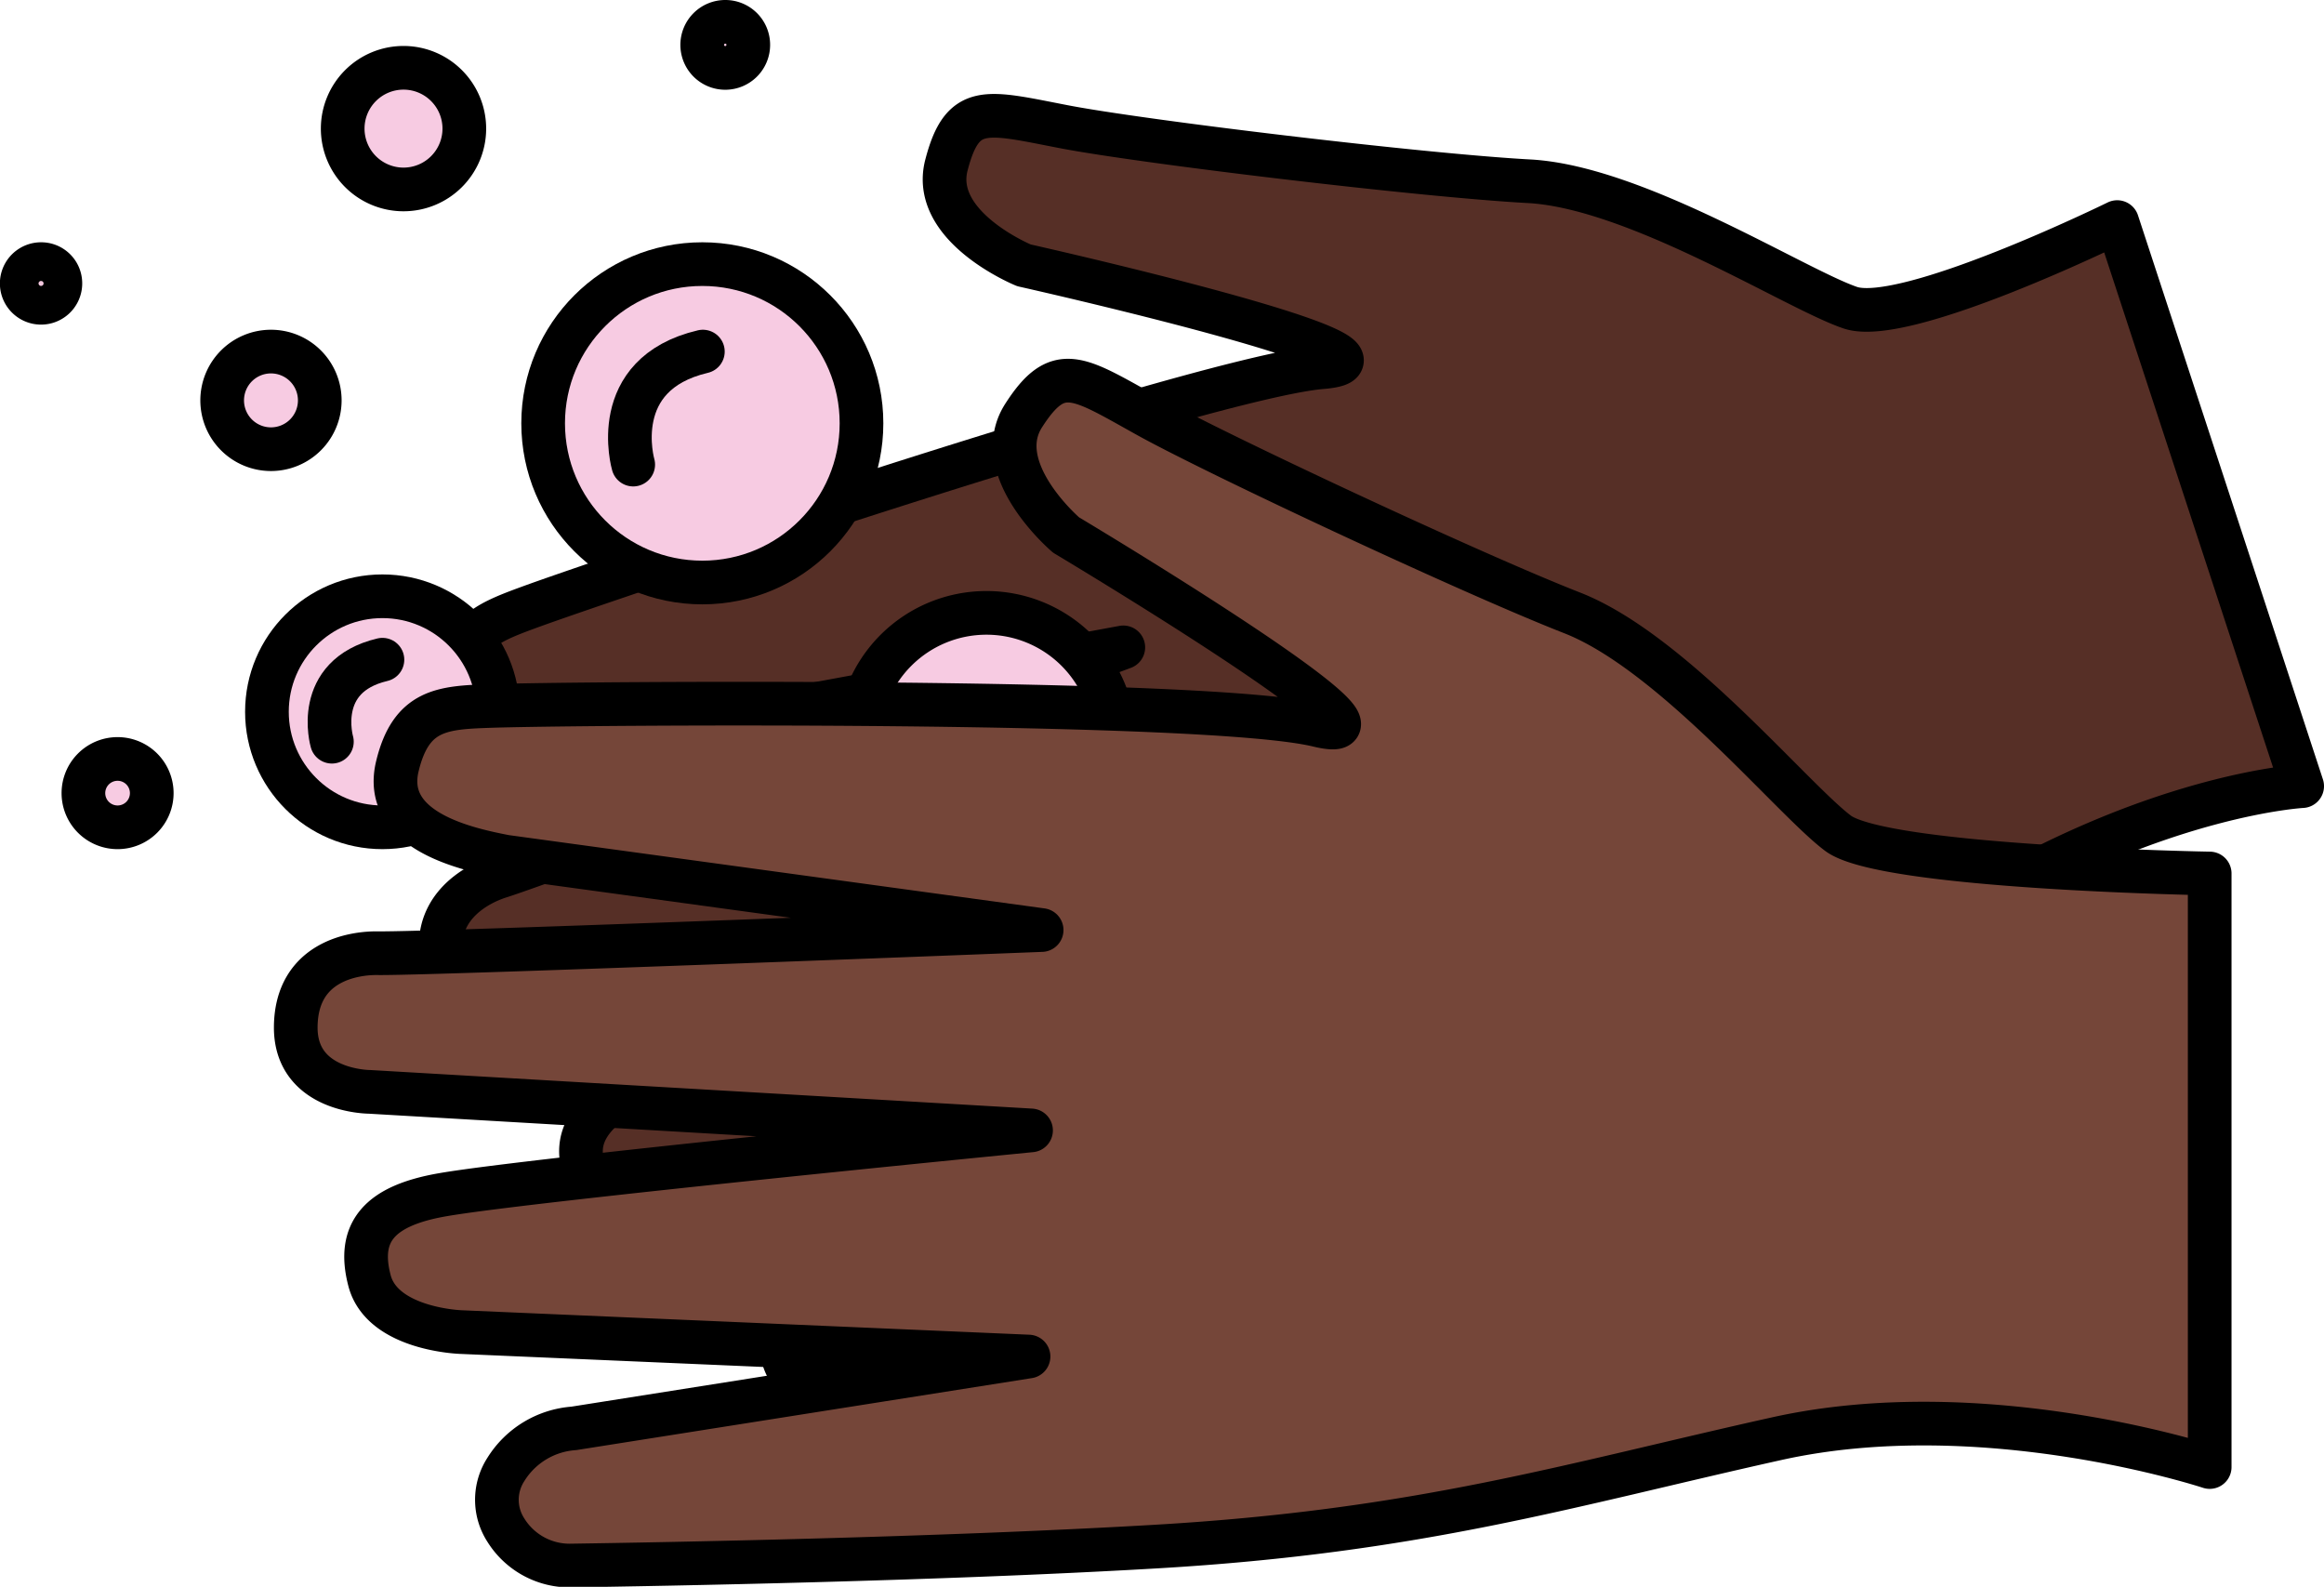 <svg xmlns="http://www.w3.org/2000/svg" viewBox="0 0 212.87 145.33">
  <defs>
    <style>
      #handwash .cls-1 {
        fill: #562f26;
      }

      #handwash .cls-1, #handwash .cls-2, #handwash .cls-3, #handwash .cls-4, #handwash .cls-5 {
        stroke: #000;
        stroke-width: 4px;
      }

      #handwash .cls-1, #handwash .cls-5 {
        stroke-linejoin: round;
      }

      #handwash .cls-2, #handwash .cls-4 {
        fill: #f7cbe2;
      }

      #handwash .cls-2, #handwash .cls-3, #handwash .cls-4 {
        stroke-miterlimit: 10;
      }

      #handwash .cls-3 {
        fill: none;
      }

      #handwash .cls-3, #handwash .cls-4 {
        stroke-linecap: round;
      }

      #handwash .cls-5 {
        fill: #754639;
      }
    </style>
  </defs>
  <g id="Layer_2" data-name="Layer 2">
    <g id="handwash">
      <g id="handwashing">
        <path id="leftHand" class="cls-1" d="M193.93,20.34,210.87,72s-12.7.67-29.48,10.63-28.37,18.22-51,27.13c-18.72,7.37-42.54,15.65-50.21,18.29a6.93,6.93,0,0,1-6.78-1.2,5.12,5.12,0,0,1-1.7-5.28A8,8,0,0,1,76.46,116L114,96.8,63.87,110.88s-6.89,2-9.4-1.86-1.28-6.82,3.91-9.58c7.06-3.76,49.37-22.39,49.37-22.39L49.06,92.59s-6.51,2.13-8.3-3.59,3-8.08,5-8.71c4.73-1.48,57.13-21,57.13-21l-48.75,9c-3.31.41-11.49,1.37-12-4.8-.42-5.31,2.24-6.37,6.29-7.86,7.3-2.68,62.16-21.14,72.65-22S93.79,24.3,93.79,24.3s-8.58-3.5-7.1-9.18,3.59-4.9,10.73-3.52,32.79,4.47,42.63,5,24.41,9.88,29.43,11.58S193.93,20.34,193.93,20.34Z"/>
        <g id="bubbles">
          <g id="largeBubble2">
            <circle id="bubHand" class="cls-2" cx="64.33" cy="38.77" r="14.58"/>
            <path id="highHand" class="cls-3" d="M58,42.55s-2.42-8.28,6.38-10.35"/>
          </g>
          <g id="largeBubble">
            <circle id="bubbleHand" class="cls-2" cx="35.03" cy="65.19" r="10.58"/>
            <path id="hightlightHand" class="cls-4" d="M30.4,67.93s-1.75-6,4.63-7.51"/>
          </g>
          <path id="bubbles-2" data-name="bubbles" class="cls-2" d="M42.53,11.78A5.57,5.57,0,1,1,37,6.21,5.57,5.57,0,0,1,42.53,11.78ZM24.82,32.2a4.47,4.47,0,1,0,4.47,4.47A4.47,4.47,0,0,0,24.82,32.2ZM66.44,2a2.11,2.11,0,1,0,2.1,2.11A2.1,2.1,0,0,0,66.44,2ZM90.36,56.13a11.72,11.72,0,1,0,11.71,11.71A11.71,11.71,0,0,0,90.36,56.13ZM10.77,69.51a3.13,3.13,0,1,0,3.13,3.13A3.13,3.13,0,0,0,10.77,69.51Zm-7-45.32A1.77,1.77,0,1,0,5.53,26,1.76,1.76,0,0,0,3.76,24.19Z"/>
        </g>
        <path id="rightHand" class="cls-5" d="M202.4,80v54.36s-20.64-6.83-39.69-2.59-32.63,8.47-56.91,9.88c-20.08,1.17-45.3,1.61-53.4,1.73a6.88,6.88,0,0,1-6.07-3.25,5.11,5.11,0,0,1,0-5.54,8,8,0,0,1,6.23-3.77l41.65-6.58-52-2.24s-7.18-.23-8.36-4.7.91-6.88,6.71-7.88c7.88-1.38,53.88-5.89,53.88-5.89L33.86,100s-6.85,0-6.77-6,5.38-6.73,7.5-6.7c4.95.07,60.82-2.12,60.82-2.12L46.29,78.46c-3.28-.64-11.35-2.27-9.89-8.29,1.25-5.18,4.11-5.36,8.42-5.51,7.77-.27,65.65-.71,75.89,1.76S97.65,49,97.65,49s-7.06-6-3.89-10.94,4.95-3.53,11.3,0S134.82,52.54,144,56.13s20.12,17,24.35,20.18S202.4,80,202.4,80Z"/>
      </g>
    </g>
  </g>
</svg>
